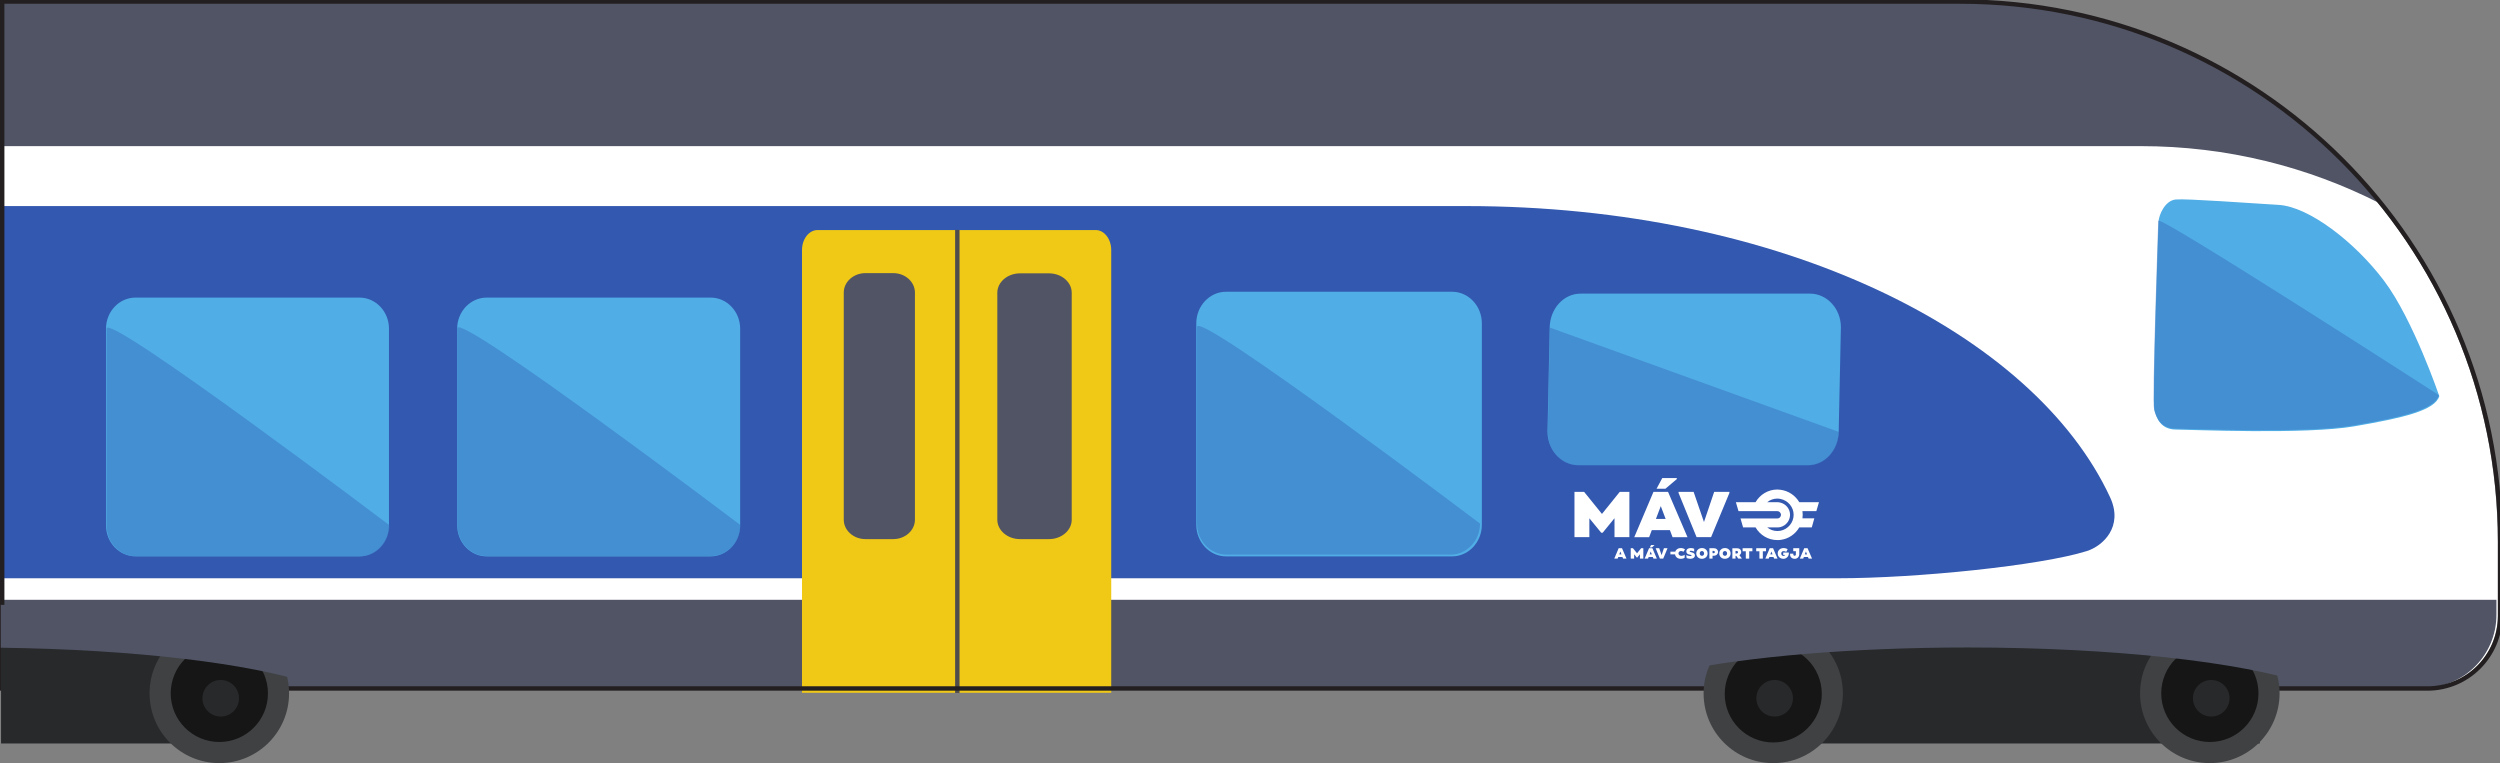 <?xml version="1.0" encoding="UTF-8" standalone="no"?>
<!-- Created with Inkscape (http://www.inkscape.org/) -->

<svg
   width="203.129mm"
   height="62mm"
   viewBox="0 0 203.129 62"
   version="1.1"
   id="svg1"
   sodipodi:docname="vonat3.svg"
   inkscape:version="1.4.2 (ebf0e940d0, 2025-05-08)"
   xmlns:inkscape="http://www.inkscape.org/namespaces/inkscape"
   xmlns:sodipodi="http://sodipodi.sourceforge.net/DTD/sodipodi-0.dtd"
   xmlns="http://www.w3.org/2000/svg"
   xmlns:svg="http://www.w3.org/2000/svg">
  <rect x="0" y="0" width="203.129" height="62" fill="#808080" stroke="none"/>
  <sodipodi:namedview
     id="namedview1"
     pagecolor="#ffffff"
     bordercolor="#000000"
     borderopacity="0.25"
     inkscape:showpageshadow="2"
     inkscape:pageopacity="0.0"
     inkscape:pagecheckerboard="0"
     inkscape:deskcolor="#d1d1d1"
     inkscape:document-units="mm"
     inkscape:zoom="0.83860125"
     inkscape:cx="351.77625"
     inkscape:cy="279.6323"
     inkscape:window-width="1920"
     inkscape:window-height="1128"
     inkscape:window-x="0"
     inkscape:window-y="0"
     inkscape:window-maximized="1"
     inkscape:current-layer="g1" />
  <defs
     id="defs1">
    <clipPath
       clipPathUnits="userSpaceOnUse"
       id="clipPath519">
      <path
         d="M 0,595.276 H 841.89 V 0 H 0 Z"
         transform="translate(-165.602,-68.802)"
         id="path519" />
    </clipPath>
    <clipPath
       clipPathUnits="userSpaceOnUse"
       id="clipPath521">
      <path
         d="M 0,595.276 H 841.89 V 0 H 0 Z"
         transform="translate(-651.432,-192.012)"
         id="path521" />
    </clipPath>
    <clipPath
       clipPathUnits="userSpaceOnUse"
       id="clipPath523">
      <path
         d="M 0,595.276 H 841.89 V 0 H 0 Z"
         transform="translate(-582.545,-93.842)"
         id="path523" />
    </clipPath>
    <clipPath
       clipPathUnits="userSpaceOnUse"
       id="clipPath525">
      <path
         d="M 0,595.276 H 841.89 V 0 H 0 Z"
         transform="translate(-719.242,-135.209)"
         id="path525" />
    </clipPath>
    <clipPath
       clipPathUnits="userSpaceOnUse"
       id="clipPath526">
      <path
         d="m 654.396,175.06 h 64.77 v -47.568 h -64.77 z"
         transform="translate(-719.166,-135.432)"
         id="path526" />
    </clipPath>
    <clipPath
       clipPathUnits="userSpaceOnUse"
       id="clipPath530">
      <path
         d="M 0,595.276 H 841.89 V 0 H 0 Z"
         transform="translate(-732.216,-88.944)"
         id="path530" />
    </clipPath>
    <clipPath
       clipPathUnits="userSpaceOnUse"
       id="clipPath532">
      <path
         d="M 0,595.276 H 841.89 V 0 H 0 Z"
         transform="translate(-326.552,-157.602)"
         id="path532" />
    </clipPath>
    <clipPath
       clipPathUnits="userSpaceOnUse"
       id="clipPath533">
      <path
         d="m 269.011,150.845 h 64.226 V 98.934 h -64.226 z"
         transform="translate(-269.011,-150.625)"
         id="path533" />
    </clipPath>
    <clipPath
       clipPathUnits="userSpaceOnUse"
       id="clipPath537">
      <path
         d="M 0,595.276 H 841.89 V 0 H 0 Z"
         transform="translate(-494.985,-158.932)"
         id="path537" />
    </clipPath>
    <clipPath
       clipPathUnits="userSpaceOnUse"
       id="clipPath538">
      <path
         d="M 437.033,151.172 H 501.26 V 99.261 h -64.227 z"
         transform="translate(-437.033,-150.952)"
         id="path538" />
    </clipPath>
    <clipPath
       clipPathUnits="userSpaceOnUse"
       id="clipPath542">
      <path
         d="M 0,595.276 H 841.89 V 0 H 0 Z"
         transform="translate(-414.03,-172.948)"
         id="path542" />
    </clipPath>
    <clipPath
       clipPathUnits="userSpaceOnUse"
       id="clipPath544">
      <path
         d="M 0,595.276 H 841.89 V 0 H 0 Z"
         transform="translate(-403.406,-163.111)"
         id="path544" />
    </clipPath>
    <clipPath
       clipPathUnits="userSpaceOnUse"
       id="clipPath546">
      <path
         d="M 0,595.276 H 841.89 V 0 H 0 Z"
         transform="translate(-368.031,-163.16)"
         id="path546" />
    </clipPath>
    <clipPath
       clipPathUnits="userSpaceOnUse"
       id="clipPath548">
      <path
         d="M 0,595.276 H 841.89 V 0 H 0 Z"
         transform="translate(-246.775,-157.602)"
         id="path548" />
    </clipPath>
    <clipPath
       clipPathUnits="userSpaceOnUse"
       id="clipPath549">
      <path
         d="m 189.308,150.78 h 64.226 V 98.87 h -64.226 z"
         transform="translate(-189.308,-150.56)"
         id="path549" />
    </clipPath>
    <clipPath
       clipPathUnits="userSpaceOnUse"
       id="clipPath553">
      <path
         d="M 0,595.276 H 841.89 V 0 H 0 Z"
         transform="translate(-576.295,-158.502)"
         id="path553" />
    </clipPath>
    <clipPath
       clipPathUnits="userSpaceOnUse"
       id="clipPath554">
      <path
         d="m 516.706,150.78 h 66.091 v -31.305 h -66.091 z"
         transform="translate(-517.204,-150.78)"
         id="path554" />
    </clipPath>
    <clipPath
       clipPathUnits="userSpaceOnUse"
       id="clipPath558">
      <path
         d="M 0,595.276 H 841.89 V 0 H 0 Z"
         id="path558" />
    </clipPath>
    <clipPath
       clipPathUnits="userSpaceOnUse"
       id="clipPath560">
      <path
         d="M 0,595.276 H 841.89 V 0 H 0 Z"
         transform="translate(-583.751,-67.666)"
         id="path560" />
    </clipPath>
    <clipPath
       clipPathUnits="userSpaceOnUse"
       id="clipPath562">
      <path
         d="M 0,595.276 H 841.89 V 0 H 0 Z"
         transform="translate(-578.964,-67.566)"
         id="path562" />
    </clipPath>
    <clipPath
       clipPathUnits="userSpaceOnUse"
       id="clipPath564">
      <path
         d="M 0,595.276 H 841.89 V 0 H 0 Z"
         transform="translate(-682.958,-67.699)"
         id="path564" />
    </clipPath>
    <clipPath
       clipPathUnits="userSpaceOnUse"
       id="clipPath566">
      <path
         d="M 0,595.276 H 841.89 V 0 H 0 Z"
         transform="translate(-678.163,-67.696)"
         id="path566" />
    </clipPath>
    <clipPath
       clipPathUnits="userSpaceOnUse"
       id="clipPath568">
      <path
         d="M 0,595.276 H 841.89 V 0 H 0 Z"
         transform="translate(-568.252,-70.733)"
         id="path568" />
    </clipPath>
    <clipPath
       clipPathUnits="userSpaceOnUse"
       id="clipPath570">
      <path
         d="M 0,595.276 H 841.89 V 0 H 0 Z"
         transform="translate(-667.433,-70.733)"
         id="path570" />
    </clipPath>
    <clipPath
       clipPathUnits="userSpaceOnUse"
       id="clipPath572">
      <path
         d="M 0,595.276 H 841.89 V 0 H 0 Z"
         transform="translate(-612.127,-78.118)"
         id="path572" />
    </clipPath>
    <clipPath
       clipPathUnits="userSpaceOnUse"
       id="clipPath574">
      <path
         d="M 0,595.276 H 841.89 V 0 H 0 Z"
         id="path574" />
    </clipPath>
    <clipPath
       clipPathUnits="userSpaceOnUse"
       id="clipPath576">
      <path
         d="M 0,595.276 H 841.89 V 0 H 0 Z"
         transform="translate(-230.768,-67.699)"
         id="path576" />
    </clipPath>
    <clipPath
       clipPathUnits="userSpaceOnUse"
       id="clipPath578">
      <path
         d="M 0,595.276 H 841.89 V 0 H 0 Z"
         transform="translate(-225.974,-67.696)"
         id="path578" />
    </clipPath>
    <clipPath
       clipPathUnits="userSpaceOnUse"
       id="clipPath580">
      <path
         d="M 0,595.276 H 841.89 V 0 H 0 Z"
         transform="translate(-215.243,-70.733)"
         id="path580" />
    </clipPath>
    <clipPath
       clipPathUnits="userSpaceOnUse"
       id="clipPath582">
      <path
         d="M 0,595.276 H 841.89 V 0 H 0 Z"
         transform="translate(-165.274,-87.807)"
         id="path582" />
    </clipPath>
    <clipPath
       clipPathUnits="userSpaceOnUse"
       id="clipPath658">
      <path
         d="M 0,595.276 H 841.89 V 0 H 0 Z"
         transform="translate(-382.579,-172.982)"
         id="path658" />
    </clipPath>
    <clipPath
       clipPathUnits="userSpaceOnUse"
       id="clipPath664">
      <path
         d="M 0,595.276 H 841.89 V 0 H 0 Z"
         transform="translate(-535.253,-113.473)"
         id="path664" />
    </clipPath>
    <clipPath
       clipPathUnits="userSpaceOnUse"
       id="clipPath666">
      <path
         d="M 0,595.276 H 841.89 V 0 H 0 Z"
         transform="translate(-542.72,-116.599)"
         id="path666" />
    </clipPath>
    <clipPath
       clipPathUnits="userSpaceOnUse"
       id="clipPath668">
      <path
         d="M 0,595.276 H 841.89 V 0 H 0 Z"
         transform="translate(-557.974,-113.473)"
         id="path668" />
    </clipPath>
    <clipPath
       clipPathUnits="userSpaceOnUse"
       id="clipPath670">
      <path
         d="M 0,595.276 H 841.89 V 0 H 0 Z"
         transform="translate(-578.321,-111.126)"
         id="path670" />
    </clipPath>
    <clipPath
       clipPathUnits="userSpaceOnUse"
       id="clipPath672">
      <path
         d="M 0,595.276 H 841.89 V 0 H 0 Z"
         transform="translate(-533.675,-98.675)"
         id="path672" />
    </clipPath>
    <clipPath
       clipPathUnits="userSpaceOnUse"
       id="clipPath674">
      <path
         d="M 0,595.276 H 841.89 V 0 H 0 Z"
         transform="translate(-538.421,-100.667)"
         id="path674" />
    </clipPath>
    <clipPath
       clipPathUnits="userSpaceOnUse"
       id="clipPath676">
      <path
         d="M 0,595.276 H 841.89 V 0 H 0 Z"
         transform="translate(-540.576,-98.675)"
         id="path676" />
    </clipPath>
    <clipPath
       clipPathUnits="userSpaceOnUse"
       id="clipPath678">
      <path
         d="M 0,595.276 H 841.89 V 0 H 0 Z"
         transform="translate(-543.894,-100.667)"
         id="path678" />
    </clipPath>
    <clipPath
       clipPathUnits="userSpaceOnUse"
       id="clipPath680">
      <path
         d="M 0,595.276 H 841.89 V 0 H 0 Z"
         id="path680" />
    </clipPath>
    <clipPath
       clipPathUnits="userSpaceOnUse"
       id="clipPath682">
      <path
         d="M 0,595.276 H 841.89 V 0 H 0 Z"
         transform="translate(-546.916,-98.263)"
         id="path682" />
    </clipPath>
    <clipPath
       clipPathUnits="userSpaceOnUse"
       id="clipPath684">
      <path
         d="M 0,595.276 H 841.89 V 0 H 0 Z"
         transform="translate(-549.111,-98.265)"
         id="path684" />
    </clipPath>
    <clipPath
       clipPathUnits="userSpaceOnUse"
       id="clipPath686">
      <path
         d="M 0,595.276 H 841.89 V 0 H 0 Z"
         transform="translate(-551.731,-98.263)"
         id="path686" />
    </clipPath>
    <clipPath
       clipPathUnits="userSpaceOnUse"
       id="clipPath688">
      <path
         d="M 0,595.276 H 841.89 V 0 H 0 Z"
         transform="translate(-554.452,-100.67)"
         id="path688" />
    </clipPath>
    <clipPath
       clipPathUnits="userSpaceOnUse"
       id="clipPath690">
      <path
         d="M 0,595.276 H 841.89 V 0 H 0 Z"
         transform="translate(-556.953,-98.263)"
         id="path690" />
    </clipPath>
    <clipPath
       clipPathUnits="userSpaceOnUse"
       id="clipPath692">
      <path
         d="M 0,595.276 H 841.89 V 0 H 0 Z"
         transform="translate(-560.782,-98.379)"
         id="path692" />
    </clipPath>
    <clipPath
       clipPathUnits="userSpaceOnUse"
       id="clipPath694">
      <path
         d="M 0,595.276 H 841.89 V 0 H 0 Z"
         transform="translate(-563.196,-99.972)"
         id="path694" />
    </clipPath>
    <clipPath
       clipPathUnits="userSpaceOnUse"
       id="clipPath696">
      <path
         d="M 0,595.276 H 841.89 V 0 H 0 Z"
         transform="translate(-566.289,-99.972)"
         id="path696" />
    </clipPath>
    <clipPath
       clipPathUnits="userSpaceOnUse"
       id="clipPath698">
      <path
         d="M 0,595.276 H 841.89 V 0 H 0 Z"
         transform="translate(-567.991,-98.675)"
         id="path698" />
    </clipPath>
    <clipPath
       clipPathUnits="userSpaceOnUse"
       id="clipPath700">
      <path
         d="M 0,595.276 H 841.89 V 0 H 0 Z"
         transform="translate(-571.478,-99.686)"
         id="path700" />
    </clipPath>
    <clipPath
       clipPathUnits="userSpaceOnUse"
       id="clipPath702">
      <path
         d="M 0,595.276 H 841.89 V 0 H 0 Z"
         transform="translate(-573.846,-100.667)"
         id="path702" />
    </clipPath>
    <clipPath
       clipPathUnits="userSpaceOnUse"
       id="clipPath704">
      <path
         d="M 0,595.276 H 841.89 V 0 H 0 Z"
         transform="translate(-575.829,-98.675)"
         id="path704" />
    </clipPath>
    <clipPath
       clipPathUnits="userSpaceOnUse"
       id="clipPath1">
      <path
         d="m -719.166,459.844 h 841.89 V -135.432 h -841.89 z"
         id="path1"
         style="stroke-width:1" />
    </clipPath>
  </defs>
  <path
     id="rect2"
     style="fill:#ffffff;stroke-width:2.499"
     d="M 0.179 0.179 L 0.179 55.941 L 197.042 55.941 C 200.305 55.941 202.95 53.296 202.95 50.033 L 202.95 44.029 C 202.95 19.811 183.318 0.179 159.1 0.179 L 0.179 0.179 z " />
  <path
     id="path520"
     d="m 0,0 h -485.829 v 33.02 h 444.328 c 38.719,0 73.24,-17.954 95.708,-45.985 C 37.935,-4.676 19.514,0 0,0"
     style="fill:#505465;fill-opacity:1;fill-rule:nonzero;stroke:none"
     transform="matrix(0.358,0,0,-0.358,173.944,11.873)"
     clip-path="url(#clipPath521)" />
  <path
     id="path522"
     d="M 0,0 H -416.925 V 84.473 H -84.34 C -12.48,84.473 44.612,55.547 61.854,18.375 64.961,11.681 60.17,7.302 56.57,6.173 46.103,2.889 18.077,0 0,0"
     style="fill:#3358b0;fill-opacity:1;fill-rule:nonzero;stroke:none"
     transform="matrix(0.358,0,0,-0.358,149.305,46.985)"
     clip-path="url(#clipPath523)" />
  <path
     id="path524"
     d="m 0,0 c 0,0 -5.908,17.394 -12.541,26.192 -6.632,8.797 -17.05,16.814 -23.911,17.222 -6.862,0.408 -20.905,1.454 -23.366,1.226 -2.461,-0.229 -3.861,-3.579 -3.901,-5.05 -0.04,-1.471 -1.439,-40.834 -0.947,-42.763 0.493,-1.928 1.518,-4.388 4.899,-4.405 3.38,-0.018 29.475,-1.171 40.49,0.739 C -8.261,-4.93 -1.017,-3.286 0,0"
     style="fill:#50ade5;fill-opacity:1;fill-rule:nonzero;stroke:none"
     transform="matrix(0.358,0,0,-0.358,198.197,32.19)"
     clip-path="url(#clipPath525)" />
  <path
     d="m 0,0 c 0,0 -63.679,41.061 -63.719,39.59 -0.04,-1.471 -1.439,-40.834 -0.947,-42.763 0.493,-1.928 1.518,-4.388 4.899,-4.405 3.38,-0.018 29.475,-1.171 40.49,0.739 C -8.261,-4.93 -1.017,-3.286 0,0"
     style="opacity:0.5;fill:#3871c1;fill-opacity:1;fill-rule:nonzero;stroke:none"
     transform="matrix(0.358,0,0,-0.358,198.17,32.11)"
     clip-path="url(#clipPath1)"
     id="path527" />
  <path
     id="path529"
     d="m 0,0 v -3.433 c 0,-9.124 -7.396,-16.52 -16.519,-16.52 h -550.41 V 0 Z"
     style="fill:#505465;fill-opacity:1;fill-rule:nonzero;stroke:none"
     transform="matrix(0.358,0,0,-0.358,202.837,48.737)"
     clip-path="url(#clipPath530)" />
  <path
     id="path531"
     d="m 0,0 h -50.856 c -3.677,0 -6.685,-3.172 -6.685,-7.042 v -44.649 c 0,-3.873 3.009,-7.041 6.685,-7.041 H 0 c 3.676,0 6.685,3.167 6.685,7.041 V -7.042 C 6.685,-3.168 3.677,0 0,0"
     style="fill:#50ade5;fill-opacity:1;fill-rule:evenodd;stroke:none"
     transform="matrix(0.358,0,0,-0.358,57.745,24.18)"
     clip-path="url(#clipPath532)" />
  <path
     d="m 0,0 v -44.649 c 0,-3.872 3.009,-7.042 6.685,-7.042 h 50.856 c 3.677,0 6.685,3.167 6.685,7.042 C 64.226,-44.649 0,3.871 0,0"
     style="opacity:0.5;fill:#3871c1;fill-opacity:1;fill-rule:evenodd;stroke:none"
     transform="matrix(0.358,0,0,-0.358,37.165,26.676)"
     clip-path="url(#clipPath533)"
     id="path534" />
  <path
     id="path536"
     d="m 0,0 h -51.322 c -3.711,0 -6.746,-3.228 -6.746,-7.169 v -21.275 -24.449 c 0,-3.942 3.038,-7.169 6.746,-7.169 H 0 c 3.709,0 6.746,3.225 6.746,7.169 V -7.169 C 6.746,-3.225 3.71,0 0,0"
     style="fill:#50ade5;fill-opacity:1;fill-rule:evenodd;stroke:none"
     transform="matrix(0.358,0,0,-0.358,117.988,23.705)"
     clip-path="url(#clipPath537)" />
  <path
     d="m 0,0 v -44.649 c 0,-3.872 3.009,-7.042 6.685,-7.042 h 50.856 c 3.677,0 6.685,3.167 6.685,7.042 C 64.226,-44.649 0,3.871 0,0"
     style="opacity:0.5;fill:#3871c1;fill-opacity:1;fill-rule:evenodd;stroke:none"
     transform="matrix(0.358,0,0,-0.358,97.261,26.559)"
     clip-path="url(#clipPath538)"
     id="path539" />
  <path
     id="path541"
     d="m 0,0 h -63.164 c -1.931,0 -3.51,-2.043 -3.51,-4.543 V -105.028 H 3.51 V -4.543 C 3.51,-2.043 1.931,0 0,0"
     style="fill:#f0c816;fill-opacity:1;fill-rule:evenodd;stroke:none"
     transform="matrix(0.358,0,0,-0.358,89.033,18.692)"
     clip-path="url(#clipPath542)" />
  <path
     id="path543"
     d="m 0,0 h -6.575 c -2.836,0 -5.155,-1.981 -5.155,-4.401 v -51.518 c 0,-2.42 2.32,-4.4 5.155,-4.4 H 0 c 2.836,0 5.155,1.98 5.155,4.4 V -4.401 C 5.155,-1.98 2.836,0 0,0"
     style="fill:#505465;fill-opacity:1;fill-rule:evenodd;stroke:none"
     transform="matrix(0.358,0,0,-0.358,85.233,22.21)"
     clip-path="url(#clipPath544)" />
  <path
     id="path545"
     d="m 0,0 h -6.327 c -2.703,0 -4.914,-1.989 -4.914,-4.417 v -51.535 c 0,-2.43 2.212,-4.416 4.914,-4.416 H 0 c 2.703,0 4.914,1.986 4.914,4.416 V -4.417 C 4.914,-1.988 2.703,0 0,0"
     style="fill:#505465;fill-opacity:1;fill-rule:evenodd;stroke:none"
     transform="matrix(0.358,0,0,-0.358,72.581,22.192)"
     clip-path="url(#clipPath546)" />
  <path
     id="path547"
     d="m 0,0 h -50.856 c -3.677,0 -6.685,-3.172 -6.685,-7.042 v -44.649 c 0,-3.873 3.009,-7.041 6.685,-7.041 H 0 c 3.676,0 6.685,3.167 6.685,7.041 V -7.042 C 6.685,-3.168 3.677,0 0,0"
     style="fill:#50ade5;fill-opacity:1;fill-rule:evenodd;stroke:none"
     transform="matrix(0.358,0,0,-0.358,29.212,24.18)"
     clip-path="url(#clipPath548)" />
  <path
     d="m 0,0 v -44.649 c 0,-3.872 3.009,-7.042 6.685,-7.042 h 50.856 c 3.677,0 6.685,3.167 6.685,7.042 C 64.226,-44.649 0,3.871 0,0"
     style="opacity:0.5;fill:#3871c1;fill-opacity:1;fill-rule:evenodd;stroke:none"
     transform="matrix(0.358,0,0,-0.358,8.658,26.699)"
     clip-path="url(#clipPath549)"
     id="path550" />
  <path
     id="path552"
     d="m 0,0 h -52.092 c -3.85,0 -6.911,-3.433 -7,-7.624 l -0.498,-23.681 c 0,-4.194 3.152,-7.624 7,-7.624 h 52.093 c 3.848,0 6.911,3.43 6.998,7.624 L 6.999,-7.624 C 6.999,-3.43 3.85,0 0,0"
     style="fill:#50ade5;fill-opacity:1;fill-rule:evenodd;stroke:none"
     transform="matrix(0.358,0,0,-0.358,147.07,23.858)"
     clip-path="url(#clipPath553)" />
  <path
     d="m 0,0 -0.498,-23.682 c 0,-4.193 3.152,-7.623 6.999,-7.623 h 52.093 c 3.848,0 6.911,3.43 6.999,7.623"
     style="opacity:0.5;fill:#3871c1;fill-opacity:1;fill-rule:evenodd;stroke:none"
     transform="matrix(0.358,0,0,-0.358,125.935,26.62)"
     clip-path="url(#clipPath554)"
     id="path555" />
  <path
     id="path657"
     d="M 0,0 V -105.095"
     style="fill:none;stroke:#4f4c4d;stroke-width:1;stroke-linecap:butt;stroke-linejoin:miter;stroke-miterlimit:10;stroke-dasharray:none;stroke-opacity:1"
     transform="matrix(0.358,0,0,-0.358,77.784,18.68)"
     clip-path="url(#clipPath658)" />
  <path
     id="path663"
     d="m 0,0 v -10.283 h -3.377 v 4.303 l -2.682,-3.292 h -0.337 l -2.689,3.277 v -4.288 h -3.378 V 0 h 2.188 L -6.224,-5.012 -2.187,0 Z"
     style="fill:#ffffff;fill-opacity:1;fill-rule:nonzero;stroke:none"
     transform="matrix(0.358,0,0,-0.358,132.39,39.964)"
     clip-path="url(#clipPath664)" />
  <path
     id="path665"
     d="m 0,0 -1.291,-2.41 h 2.015 l 2.582,2.188 V 0 Z m -1.994,-3.126 -4.359,-10.283 h 3.377 l 0.602,1.599 h 4.109 l 0.603,-1.599 H 5.729 L 1.312,-3.126 Z m 1.657,-3.234 1.104,-2.904 h -2.201 z"
     style="fill:#ffffff;fill-opacity:1;fill-rule:nonzero;stroke:none"
     transform="matrix(0.358,0,0,-0.358,135.061,38.846)"
     clip-path="url(#clipPath666)" />
  <path
     id="path667"
     d="M 0,0 V -0.251 L -4.159,-10.283 H -7.45 l -4.095,10.046 V 0 h 3.421 L -5.772,-6.848 -3.456,0 Z"
     style="fill:#ffffff;fill-opacity:1;fill-rule:nonzero;stroke:none"
     transform="matrix(0.358,0,0,-0.358,140.517,39.964)"
     clip-path="url(#clipPath668)" />
  <path
     id="path669"
     d="m 0,0 h -4.471 c -0.898,1.517 -2.455,2.595 -4.271,2.815 -0.22,0.04 -0.459,0.059 -0.699,0.059 -2.116,0 -3.952,-1.157 -4.949,-2.874 h -4.472 l 0.599,-2.036 h 8.822 c 0.3,0 0.578,-0.179 0.698,-0.439 0.08,-0.12 0.12,-0.26 0.12,-0.379 0,-0.159 -0.04,-0.299 -0.12,-0.419 -0.12,-0.26 -0.398,-0.42 -0.698,-0.42 h -8.363 l 0.579,-2.034 h 2.835 c 0.997,-1.718 2.833,-2.876 4.949,-2.876 0.239,0 0.479,0 0.698,0.041 1.817,0.22 3.374,1.298 4.272,2.835 h 2.834 l 0.579,2.055 h -2.695 c 0.04,0.259 0.06,0.538 0.06,0.818 0,0.28 -0.02,0.539 -0.06,0.818 h 3.154 z m -8.742,-6.486 c -0.22,-0.04 -0.459,-0.06 -0.699,-0.06 -0.858,0 -1.676,0.299 -2.296,0.819 h 2.296 c 0.24,0 0.479,0.019 0.699,0.079 1.256,0.32 2.176,1.457 2.176,2.794 0,1.317 -0.92,2.435 -2.176,2.754 -0.22,0.06 -0.459,0.1 -0.699,0.1 h -2.296 c 0.62,0.52 1.438,0.818 2.296,0.818 0.24,0 0.479,-0.04 0.699,-0.079 1.696,-0.34 2.993,-1.837 2.993,-3.593 0,-1.796 -1.297,-3.294 -2.993,-3.632"
     style="fill:#ffffff;fill-opacity:1;fill-rule:nonzero;stroke:none"
     transform="matrix(0.358,0,0,-0.358,147.794,40.803)"
     clip-path="url(#clipPath670)" />
  <path
     id="path671"
     d="m 0,0 h -0.943 l -0.138,-0.367 h -0.775 l 1,2.359 h 0.759 L 0.916,-0.367 H 0.138 Z M -0.222,0.584 -0.475,1.25 -0.727,0.584 Z"
     style="fill:#ffffff;fill-opacity:1;fill-rule:nonzero;stroke:none"
     transform="matrix(0.358,0,0,-0.358,131.826,45.257)"
     clip-path="url(#clipPath672)" />
  <path
     id="path673"
     d="m 0,0 v -2.359 h -0.775 v 0.987 L -1.39,-2.127 h -0.078 l -0.616,0.752 V -2.359 H -2.859 V 0 h 0.502 L -1.428,-1.15 -0.502,0 Z"
     style="fill:#ffffff;fill-opacity:1;fill-rule:nonzero;stroke:none"
     transform="matrix(0.358,0,0,-0.358,133.523,44.544)"
     clip-path="url(#clipPath674)" />
  <path
     id="path675"
     d="m 0,0 h -0.943 l -0.138,-0.367 h -0.774 l 1,2.359 h 0.758 L 0.916,-0.367 H 0.138 Z M -0.222,0.584 -0.475,1.25 -0.727,0.584 Z m -0.01,1.573 h -0.462 l 0.296,0.552 H 0.36 v -0.05 z"
     style="fill:#ffffff;fill-opacity:1;fill-rule:nonzero;stroke:none"
     transform="matrix(0.358,0,0,-0.358,134.294,45.257)"
     clip-path="url(#clipPath676)" />
  <path
     id="path677"
     d="m 0,0 v -0.058 l -0.954,-2.301 h -0.755 l -0.94,2.305 V 0 h 0.785 L -1.324,-1.571 -0.793,0 Z"
     style="fill:#ffffff;fill-opacity:1;fill-rule:nonzero;stroke:none"
     transform="matrix(0.358,0,0,-0.358,135.481,44.544)"
     clip-path="url(#clipPath678)" />
  <path
     id="path679"
     d="m 544.065,99.793 h 1.147 v -0.617 h -1.147 z"
     style="fill:#ffffff;fill-opacity:1;fill-rule:nonzero;stroke:none"
     transform="matrix(0.358,0,0,-0.358,-59.052,80.549)"
     clip-path="url(#clipPath680)" />
  <path
     id="path681"
     d="m 0,0 c -0.38,0 -0.693,0.112 -0.938,0.337 -0.245,0.225 -0.366,0.518 -0.366,0.879 0,0.363 0.124,0.659 0.374,0.886 0.251,0.228 0.565,0.341 0.945,0.341 0.184,0 0.36,-0.026 0.528,-0.081 C 0.711,2.308 0.851,2.232 0.961,2.135 L 0.617,1.606 0.596,1.602 C 0.528,1.652 0.446,1.691 0.349,1.722 0.252,1.754 0.158,1.769 0.067,1.769 c -0.164,0 -0.302,-0.05 -0.412,-0.15 -0.111,-0.101 -0.167,-0.23 -0.167,-0.39 0,-0.166 0.065,-0.301 0.193,-0.405 0.128,-0.103 0.288,-0.156 0.479,-0.156 0.121,0 0.246,0.021 0.375,0.064 0.128,0.043 0.23,0.099 0.307,0.168 H 0.893 V 0.253 C 0.814,0.179 0.691,0.118 0.523,0.072 0.355,0.026 0.183,0.003 0.003,0.003 Z"
     style="fill:#ffffff;fill-opacity:1;fill-rule:nonzero;stroke:none"
     transform="matrix(0.358,0,0,-0.358,136.562,45.404)"
     clip-path="url(#clipPath682)" />
  <path
     id="path683"
     d="M 0,0 C -0.136,0 -0.286,0.015 -0.447,0.046 -0.609,0.077 -0.744,0.115 -0.851,0.16 l -0.09,0.672 0.01,0.007 c 0.122,-0.063 0.27,-0.113 0.442,-0.153 0.173,-0.04 0.328,-0.059 0.463,-0.059 0.191,0 0.286,0.042 0.286,0.128 0,0.058 -0.041,0.099 -0.125,0.122 L -0.428,1.018 C -0.584,1.063 -0.706,1.147 -0.791,1.268 -0.877,1.39 -0.92,1.53 -0.92,1.686 c 0,0.229 0.091,0.412 0.27,0.548 C -0.47,2.371 -0.229,2.44 0.076,2.44 0.222,2.44 0.37,2.425 0.52,2.395 0.669,2.366 0.783,2.33 0.859,2.285 V 1.642 C 0.768,1.698 0.651,1.744 0.507,1.778 0.362,1.813 0.229,1.831 0.109,1.831 c -0.178,0 -0.267,-0.043 -0.267,-0.13 0,-0.069 0.048,-0.117 0.145,-0.145 L 0.495,1.406 C 0.66,1.364 0.788,1.285 0.882,1.17 0.975,1.055 1.022,0.918 1.022,0.76 1.022,0.533 0.928,0.35 0.742,0.211 0.556,0.071 0.309,0.002 0.003,0.002 Z"
     style="fill:#ffffff;fill-opacity:1;fill-rule:nonzero;stroke:none"
     transform="matrix(0.358,0,0,-0.358,137.347,45.403)"
     clip-path="url(#clipPath684)" />
  <path
     id="path685"
     d="M 0,0 C -0.37,0 -0.676,0.115 -0.918,0.345 -1.16,0.576 -1.28,0.867 -1.28,1.221 c 0,0.35 0.123,0.641 0.37,0.873 0.247,0.232 0.551,0.347 0.913,0.347 0.37,0 0.676,-0.115 0.918,-0.344 C 1.163,1.869 1.285,1.578 1.285,1.224 1.285,0.87 1.163,0.579 0.918,0.349 0.673,0.118 0.367,0.003 0,0.003 Z m 0.355,0.828 c 0.091,0.1 0.137,0.232 0.137,0.394 0,0.157 -0.046,0.287 -0.14,0.389 C 0.258,1.713 0.141,1.763 0,1.763 -0.146,1.763 -0.265,1.713 -0.355,1.611 -0.446,1.509 -0.492,1.379 -0.492,1.219 -0.492,1.063 -0.446,0.933 -0.354,0.831 -0.262,0.729 -0.143,0.678 0,0.678 c 0.146,0 0.265,0.049 0.355,0.15"
     style="fill:#ffffff;fill-opacity:1;fill-rule:nonzero;stroke:none"
     transform="matrix(0.358,0,0,-0.358,138.284,45.404)"
     clip-path="url(#clipPath686)" />
  <path
     id="path687"
     d="m 0,0 c 0.276,0 0.502,-0.082 0.676,-0.247 0.175,-0.164 0.262,-0.365 0.262,-0.604 0,-0.231 -0.087,-0.432 -0.264,-0.602 -0.175,-0.169 -0.401,-0.253 -0.676,-0.253 h -0.306 v -0.656 h -0.714 v 2.359 h 1.02 z m 0.133,-1.064 c 0.051,0.047 0.076,0.111 0.076,0.191 0,0.074 -0.025,0.136 -0.076,0.187 -0.051,0.051 -0.117,0.076 -0.197,0.076 h -0.242 v -0.523 h 0.242 c 0.08,-0.002 0.146,0.021 0.197,0.069"
     style="fill:#ffffff;fill-opacity:1;fill-rule:nonzero;stroke:none"
     transform="matrix(0.358,0,0,-0.358,139.257,44.543)"
     clip-path="url(#clipPath688)" />
  <path
     id="path689"
     d="M 0,0 C -0.37,0 -0.676,0.115 -0.918,0.345 -1.16,0.576 -1.28,0.867 -1.28,1.221 c 0,0.35 0.123,0.641 0.37,0.873 0.247,0.232 0.551,0.347 0.913,0.347 0.37,0 0.676,-0.115 0.918,-0.344 C 1.163,1.869 1.285,1.578 1.285,1.224 1.285,0.87 1.163,0.579 0.918,0.349 0.673,0.118 0.367,0.003 0,0.003 Z m 0.355,0.828 c 0.091,0.1 0.137,0.232 0.137,0.394 0,0.157 -0.046,0.287 -0.14,0.389 C 0.258,1.713 0.141,1.763 0,1.763 -0.146,1.763 -0.265,1.713 -0.355,1.611 -0.446,1.509 -0.492,1.379 -0.492,1.219 -0.492,1.063 -0.446,0.933 -0.354,0.831 -0.262,0.729 -0.143,0.678 0,0.678 c 0.146,0 0.265,0.049 0.355,0.15"
     style="fill:#ffffff;fill-opacity:1;fill-rule:nonzero;stroke:none"
     transform="matrix(0.358,0,0,-0.358,140.152,45.404)"
     clip-path="url(#clipPath690)" />
  <path
     id="path691"
     d="M 0,0 -0.033,-0.074 H -0.798 L -1.25,0.559 h -0.168 v -0.633 h -0.714 v 2.359 h 1.071 c 0.276,0 0.502,-0.081 0.676,-0.242 0.174,-0.161 0.262,-0.362 0.262,-0.602 0,-0.143 -0.036,-0.279 -0.109,-0.41 -0.072,-0.13 -0.173,-0.236 -0.301,-0.32 z m -1.421,1.089 h 0.222 c 0.113,-0.002 0.201,0.026 0.26,0.084 0.059,0.058 0.088,0.128 0.088,0.212 0,0.077 -0.029,0.145 -0.088,0.203 -0.059,0.057 -0.145,0.087 -0.257,0.087 h -0.222 z"
     style="fill:#ffffff;fill-opacity:1;fill-rule:nonzero;stroke:none"
     transform="matrix(0.358,0,0,-0.358,141.521,45.363)"
     clip-path="url(#clipPath692)" />
  <path
     id="path693"
     d="M 0,0 H -0.722 V -1.665 H -1.497 V 0 H -2.221 V 0.694 H 0 Z"
     style="fill:#ffffff;fill-opacity:1;fill-rule:nonzero;stroke:none"
     transform="matrix(0.358,0,0,-0.358,142.385,44.792)"
     clip-path="url(#clipPath694)" />
  <path
     id="path695"
     d="M 0,0 H -0.722 V -1.665 H -1.497 V 0 H -2.221 V 0.694 H 0 Z"
     style="fill:#ffffff;fill-opacity:1;fill-rule:nonzero;stroke:none"
     transform="matrix(0.358,0,0,-0.358,143.491,44.792)"
     clip-path="url(#clipPath696)" />
  <path
     id="path697"
     d="m 0,0 h -0.943 l -0.138,-0.367 h -0.774 l 1,2.359 h 0.758 L 0.916,-0.367 H 0.138 Z M -0.222,0.584 -0.475,1.25 -0.727,0.584 Z"
     style="fill:#ffffff;fill-opacity:1;fill-rule:nonzero;stroke:none"
     transform="matrix(0.358,0,0,-0.358,144.1,45.257)"
     clip-path="url(#clipPath698)" />
  <path
     id="path699"
     d="m 0,0 v -0.183 c 0,-0.337 -0.12,-0.628 -0.362,-0.873 -0.242,-0.245 -0.53,-0.367 -0.864,-0.367 -0.373,0 -0.682,0.115 -0.929,0.344 -0.247,0.228 -0.37,0.521 -0.37,0.877 0,0.353 0.126,0.644 0.38,0.875 0.253,0.23 0.569,0.345 0.946,0.345 0.176,0 0.347,-0.025 0.513,-0.074 0.166,-0.049 0.304,-0.115 0.415,-0.199 L -0.594,0.159 -0.614,0.153 c -0.156,0.113 -0.35,0.171 -0.582,0.171 -0.156,0 -0.285,-0.051 -0.385,-0.151 -0.1,-0.101 -0.15,-0.234 -0.15,-0.398 0,-0.162 0.05,-0.293 0.148,-0.394 0.099,-0.1 0.224,-0.151 0.374,-0.151 0.079,0 0.154,0.02 0.225,0.059 0.071,0.04 0.127,0.094 0.168,0.165 h -0.459 v 0.549 z"
     style="fill:#ffffff;fill-opacity:1;fill-rule:nonzero;stroke:none"
     transform="matrix(0.358,0,0,-0.358,145.347,44.895)"
     clip-path="url(#clipPath700)" />
  <path
     id="path701"
     d="m 0,0 v -1.334 c 0,-0.318 -0.099,-0.574 -0.296,-0.772 -0.198,-0.197 -0.446,-0.296 -0.744,-0.296 -0.306,0 -0.556,0.089 -0.752,0.267 -0.195,0.177 -0.292,0.409 -0.292,0.694 v 0.212 h 0.733 v -0.189 c 0,-0.091 0.03,-0.161 0.087,-0.212 0.058,-0.051 0.126,-0.078 0.204,-0.078 0.08,0 0.147,0.025 0.203,0.076 0.056,0.051 0.084,0.122 0.084,0.212 v 0.749 H -1.364 V 0 Z"
     style="fill:#ffffff;fill-opacity:1;fill-rule:nonzero;stroke:none"
     transform="matrix(0.358,0,0,-0.358,146.194,44.544)"
     clip-path="url(#clipPath702)" />
  <path
     id="path703"
     d="m 0,0 h -0.943 l -0.138,-0.367 h -0.774 l 1,2.359 h 0.758 L 0.916,-0.367 H 0.138 Z M -0.222,0.584 -0.475,1.25 -0.727,0.584 Z"
     style="fill:#ffffff;fill-opacity:1;fill-rule:nonzero;stroke:none"
     transform="matrix(0.358,0,0,-0.358,146.903,45.257)"
     clip-path="url(#clipPath704)" />
  <path
     id="path518"
     d="m 0,0 h 550.41 c 9.123,0 16.519,7.396 16.519,16.519 v 16.786 c 0,67.71 -54.89,122.601 -122.6,122.601 H 0 Z"
     style="fill:none;stroke:#231f20;stroke-width:1;stroke-linecap:butt;stroke-linejoin:miter;stroke-miterlimit:10;stroke-dasharray:none;stroke-opacity:1"
     transform="matrix(0.358,0,0,-0.358,0.179,55.941)"
     clip-path="url(#clipPath519)" />
  <g
     id="g1"
     inkscape:label="Kerék">
    <path
       id="path557"
       d="M 677.807,56.256 H 562.808 v 27.295 h 114.999 z"
       style="fill:#28292b;fill-opacity:1;fill-rule:evenodd;stroke:none"
       transform="matrix(0.358,0,0,-0.358,-59.052,80.549)"
       clip-path="url(#clipPath558)" />
    <path
       id="path559"
       d="m 0,0 c 0,-8.726 -7.076,-15.804 -15.804,-15.804 -8.726,0 -15.803,7.078 -15.803,15.804 0,8.726 7.077,15.802 15.803,15.802 C -7.076,15.802 0,8.726 0,0"
       style="fill:#404143;fill-opacity:1;fill-rule:evenodd;stroke:none"
       transform="matrix(0.358,0,0,-0.358,149.736,56.347)"
       clip-path="url(#clipPath560)" />
    <path
       id="path561"
       d="m 0,0 c 0,-6.083 -4.933,-11.017 -11.016,-11.017 -6.083,0 -11.016,4.934 -11.016,11.017 0,6.083 4.933,11.015 11.016,11.015 C -4.933,11.015 0,6.083 0,0"
       style="fill:#161616;fill-opacity:1;fill-rule:evenodd;stroke:none"
       transform="matrix(0.358,0,0,-0.358,148.024,56.383)"
       clip-path="url(#clipPath562)" />
    <path
       id="path563"
       d="m 0,0 c 0,-8.741 -7.089,-15.83 -15.831,-15.83 -8.741,0 -15.831,7.089 -15.831,15.83 0,8.743 7.09,15.831 15.831,15.831 C -7.089,15.831 0,8.743 0,0"
       style="fill:#404143;fill-opacity:1;fill-rule:evenodd;stroke:none"
       transform="matrix(0.358,0,0,-0.358,185.219,56.336)"
       clip-path="url(#clipPath564)" />
    <path
       id="path565"
       d="m 0,0 c 0,-6.094 -4.941,-11.036 -11.036,-11.036 -6.093,0 -11.035,4.942 -11.035,11.036 0,6.094 4.942,11.034 11.035,11.034 C -4.941,11.034 0,6.094 0,0"
       style="fill:#161616;fill-opacity:1;fill-rule:evenodd;stroke:none"
       transform="matrix(0.358,0,0,-0.358,183.505,56.337)"
       clip-path="url(#clipPath566)" />
    <path
       id="path567"
       d="m 0,0 c -2.292,0 -4.15,-1.858 -4.15,-4.149 0,-2.292 1.858,-4.15 4.15,-4.15 2.292,0 4.15,1.858 4.15,4.15 C 4.15,-1.858 2.292,0 0,0"
       style="fill:#28292b;fill-opacity:1;fill-rule:evenodd;stroke:none"
       transform="matrix(0.358,0,0,-0.358,144.193,55.25)"
       clip-path="url(#clipPath568)" />
    <path
       id="path569"
       d="m 0,0 c -2.292,0 -4.15,-1.858 -4.15,-4.149 0,-2.292 1.858,-4.15 4.15,-4.15 2.292,0 4.15,1.858 4.15,4.15 C 4.15,-1.858 2.292,0 0,0"
       style="fill:#28292b;fill-opacity:1;fill-rule:evenodd;stroke:none"
       transform="matrix(0.358,0,0,-0.358,179.667,55.25)"
       clip-path="url(#clipPath570)" />
    <path
       id="path571"
       d="M 0,0 C -26.099,0 -49.489,-2.052 -65.401,-5.296 V 9.689 H 76.705 V -8.215 C 62.13,-3.329 33.256,0 0,0"
       style="fill:#505465;fill-opacity:1;fill-rule:evenodd;stroke:none"
       transform="matrix(0.358,0,0,-0.358,159.886,52.609)"
       clip-path="url(#clipPath572)" />
    <g
       id="g2">
      <path
         id="path573"
         d="M 225.618,56.256 H 165.19 v 27.295 h 60.428 z"
         style="fill:#28292b;fill-opacity:1;fill-rule:evenodd;stroke:none"
         transform="matrix(0.358,0,0,-0.358,-59.052,80.549)"
         clip-path="url(#clipPath574)" />
      <path
         id="path575"
         d="m 0,0 c 0,-8.741 -7.089,-15.83 -15.831,-15.83 -8.741,0 -15.831,7.089 -15.831,15.83 0,8.743 7.09,15.831 15.831,15.831 C -7.089,15.831 0,8.743 0,0"
         style="fill:#404143;fill-opacity:1;fill-rule:evenodd;stroke:none"
         transform="matrix(0.358,0,0,-0.358,23.487,56.336)"
         clip-path="url(#clipPath576)" />
      <path
         id="path577"
         d="m 0,0 c 0,-6.094 -4.941,-11.036 -11.036,-11.036 -6.093,0 -11.035,4.942 -11.035,11.036 0,6.094 4.942,11.034 11.035,11.034 C -4.941,11.034 0,6.094 0,0"
         style="fill:#161616;fill-opacity:1;fill-rule:evenodd;stroke:none"
         transform="matrix(0.358,0,0,-0.358,21.772,56.337)"
         clip-path="url(#clipPath578)" />
      <path
         id="path579"
         d="m 0,0 c -2.292,0 -4.15,-1.858 -4.15,-4.149 0,-2.292 1.858,-4.15 4.15,-4.15 2.292,0 4.15,1.858 4.15,4.15 C 4.15,-1.858 2.292,0 0,0"
         style="fill:#28292b;fill-opacity:1;fill-rule:evenodd;stroke:none"
         transform="matrix(0.358,0,0,-0.358,17.934,55.25)"
         clip-path="url(#clipPath580)" />
      <path
         id="path581"
         d="M 0,0 H 70.368 V -17.904 C 56.728,-13.331 30.561,-10.123 0,-9.73 Z"
         style="fill:#505465;fill-opacity:1;fill-rule:evenodd;stroke:none"
         transform="matrix(0.358,0,0,-0.358,0.061,49.144)"
         clip-path="url(#clipPath582)" />
    </g>
  </g>
</svg>
